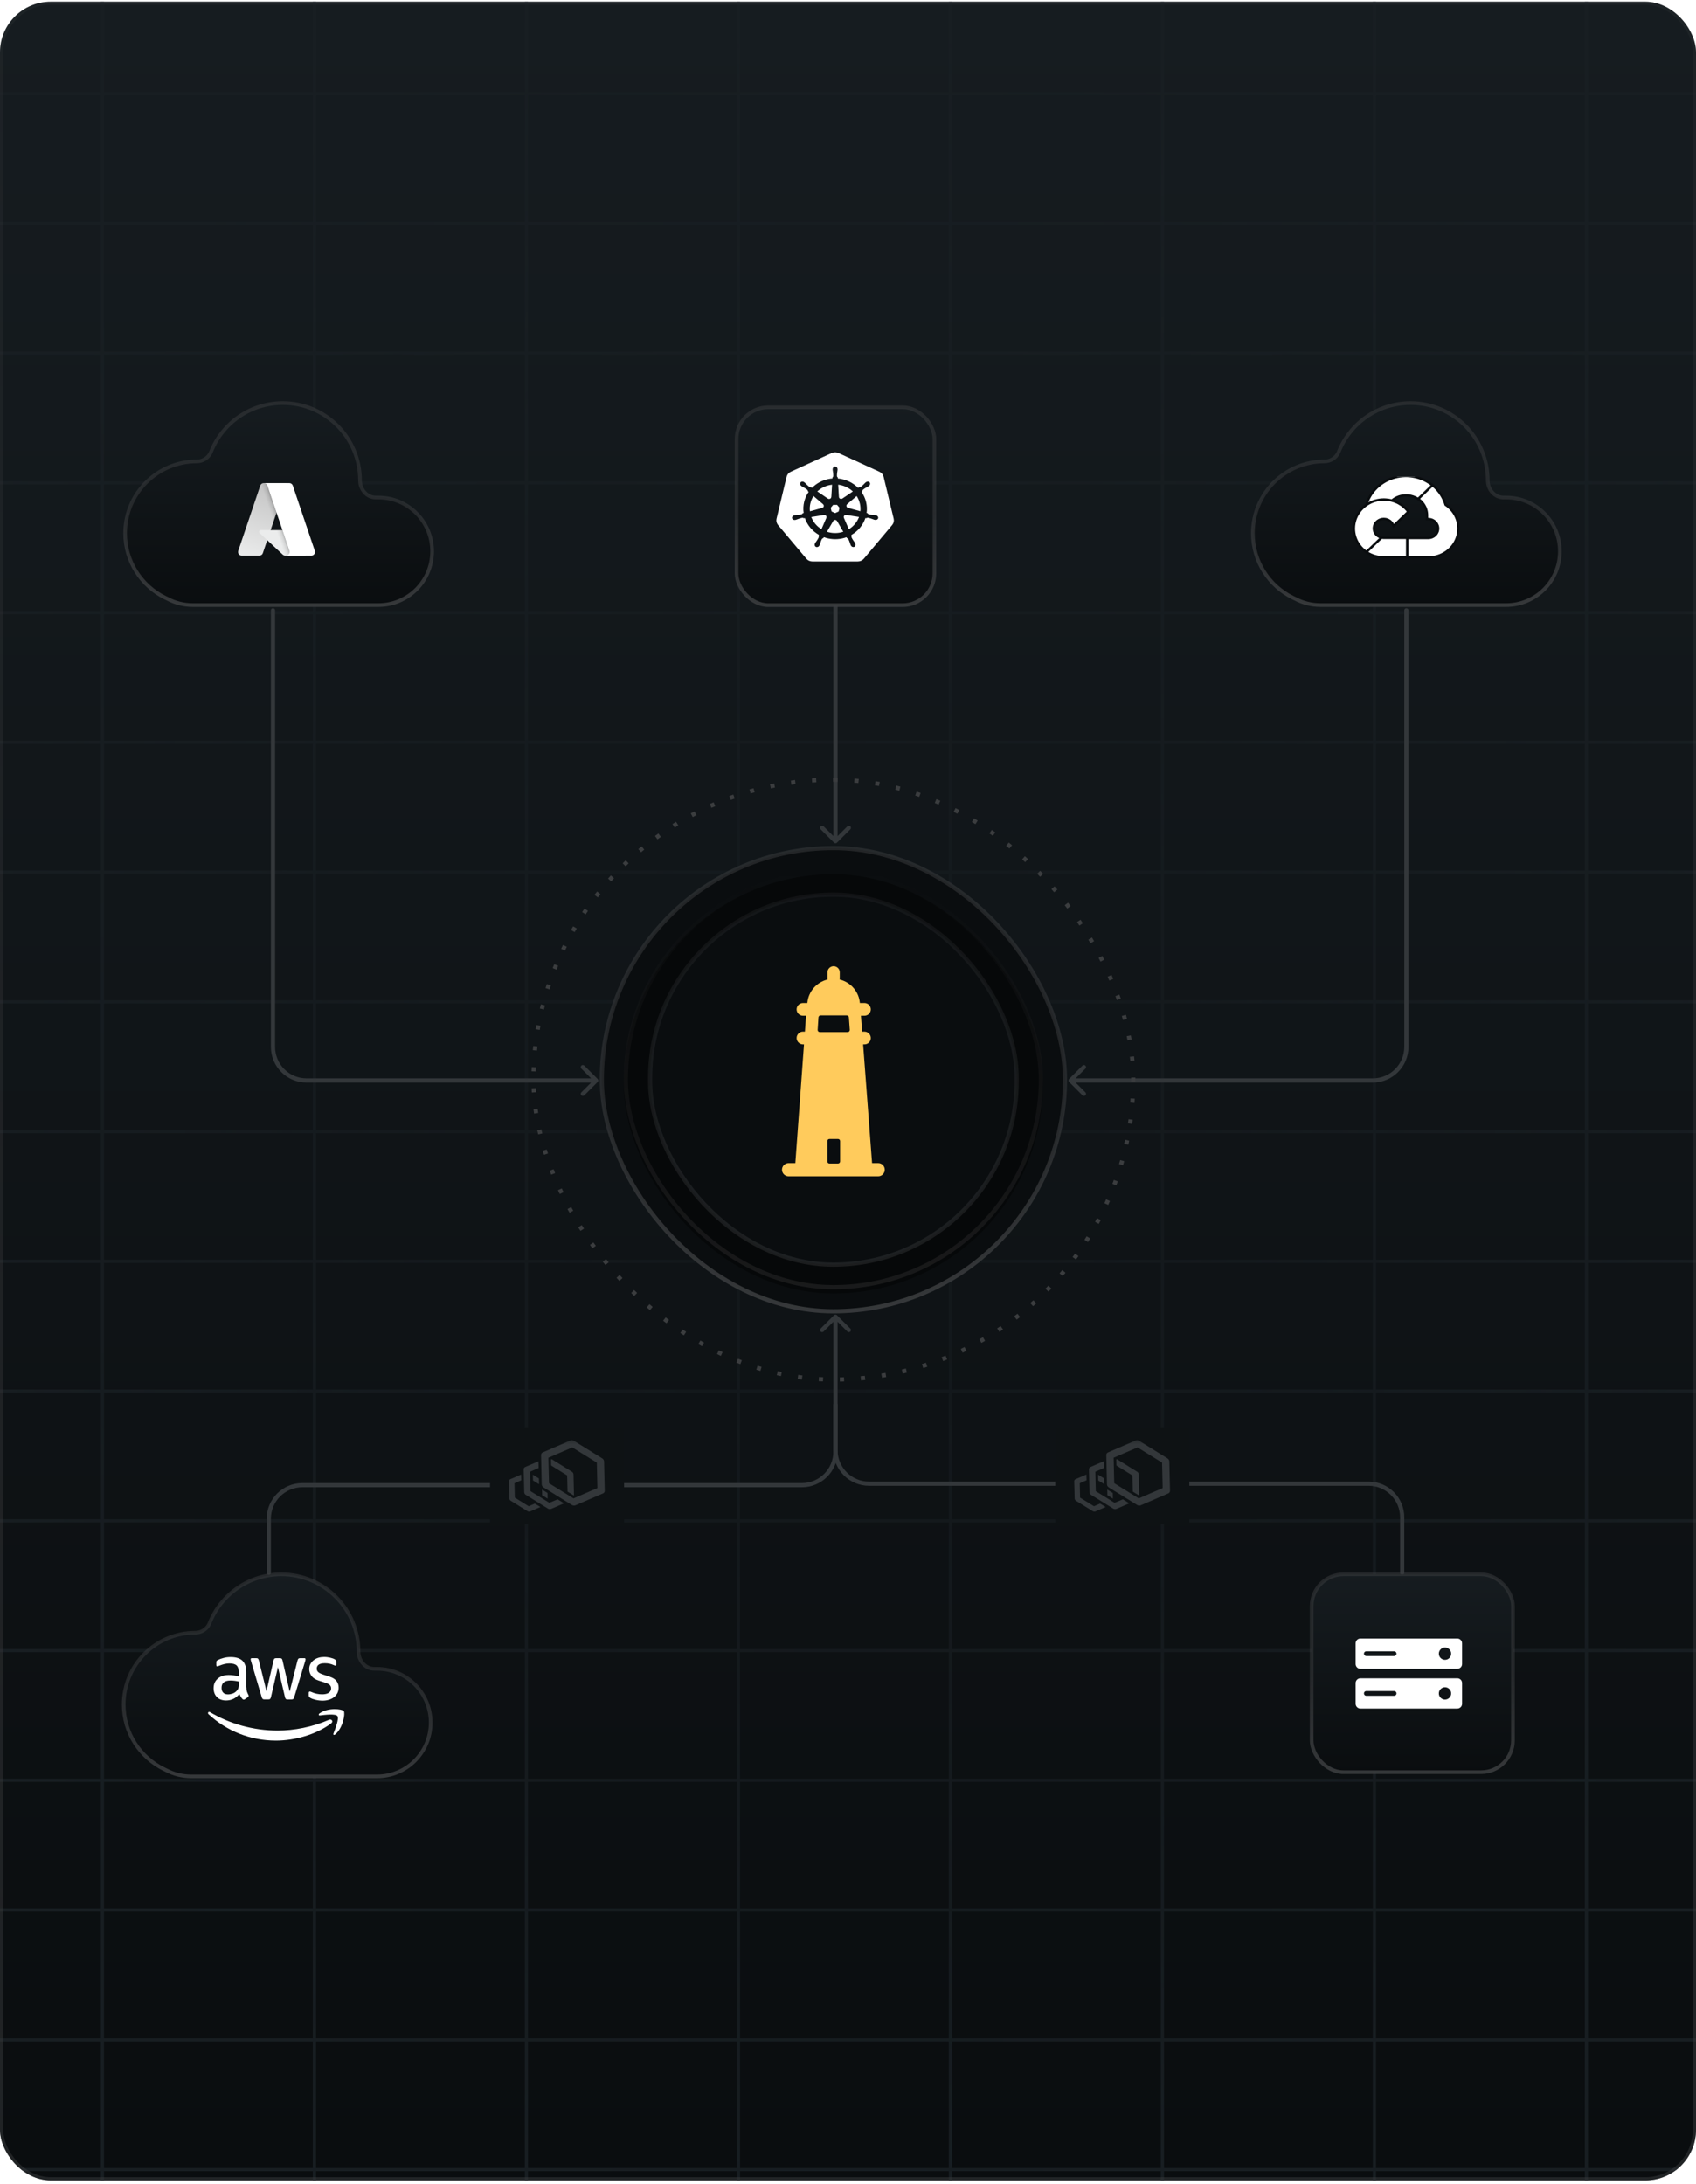 <svg width="334" height="430" viewBox="0 0 334 430" fill="none" xmlns="http://www.w3.org/2000/svg">
<g clip-path="url(#clip0_9684_114904)">
<rect y="0.34" width="334" height="429" rx="9.97" fill="url(#paint0_linear_9684_114904)"/>
<mask id="mask0_9684_114904" style="mask-type:alpha" maskUnits="userSpaceOnUse" x="-4" y="-8" width="340" height="447">
<path d="M-3.928 -8H335.354V438H-3.928V-8Z" fill="url(#paint1_radial_9684_114904)"/>
</mask>
<g mask="url(#mask0_9684_114904)">
<path d="M20.168 -0.647V445.387" stroke="#181E22" stroke-width="0.623"/>
<path d="M61.918 -0.647V445.387" stroke="#181E22" stroke-width="0.623"/>
<path d="M103.668 -0.647V445.387" stroke="#181E22" stroke-width="0.623"/>
<path d="M145.418 -0.647V445.387" stroke="#181E22" stroke-width="0.623"/>
<path d="M187.168 -0.647V445.387" stroke="#181E22" stroke-width="0.623"/>
<path d="M228.918 -0.647V445.387" stroke="#181E22" stroke-width="0.623"/>
<path d="M270.668 -0.647V445.387" stroke="#181E22" stroke-width="0.623"/>
<path d="M312.418 -0.647V445.387" stroke="#181E22" stroke-width="0.623"/>
<rect x="-48.221" y="18.28" width="387.278" height="0.312" fill="#2E2E38" stroke="#181E22" stroke-width="0.312"/>
<rect x="-48.221" y="43.829" width="387.278" height="0.312" fill="#2E2E38" stroke="#181E22" stroke-width="0.312"/>
<rect x="-48.221" y="69.377" width="387.278" height="0.312" fill="#2E2E38" stroke="#181E22" stroke-width="0.312"/>
<rect x="-48.221" y="94.926" width="387.278" height="0.312" fill="#2E2E38" stroke="#181E22" stroke-width="0.312"/>
<rect x="-48.221" y="120.474" width="387.278" height="0.312" fill="#2E2E38" stroke="#181E22" stroke-width="0.312"/>
<rect x="-48.221" y="146.023" width="387.278" height="0.312" fill="#2E2E38" stroke="#181E22" stroke-width="0.312"/>
<rect x="-48.221" y="171.571" width="387.278" height="0.312" fill="#2E2E38" stroke="#181E22" stroke-width="0.312"/>
<rect x="-48.221" y="197.12" width="387.278" height="0.312" fill="#2E2E38" stroke="#181E22" stroke-width="0.312"/>
<rect x="-48.221" y="222.668" width="387.278" height="0.312" fill="#2E2E38" stroke="#181E22" stroke-width="0.312"/>
<rect x="-48.221" y="248.217" width="387.278" height="0.312" fill="#2E2E38" stroke="#181E22" stroke-width="0.312"/>
<rect x="-48.221" y="273.765" width="387.278" height="0.312" fill="#2E2E38" stroke="#181E22" stroke-width="0.312"/>
<rect x="-48.221" y="299.314" width="387.278" height="0.312" fill="#2E2E38" stroke="#181E22" stroke-width="0.312"/>
<rect x="-48.221" y="324.862" width="387.278" height="0.312" fill="#2E2E38" stroke="#181E22" stroke-width="0.312"/>
<rect x="-48.221" y="350.411" width="387.278" height="0.312" fill="#2E2E38" stroke="#181E22" stroke-width="0.312"/>
<rect x="-48.221" y="375.959" width="387.278" height="0.312" fill="#2E2E38" stroke="#181E22" stroke-width="0.312"/>
<rect x="-48.221" y="401.508" width="387.278" height="0.312" fill="#2E2E38" stroke="#181E22" stroke-width="0.312"/>
<rect x="-48.221" y="427.057" width="387.278" height="0.312" fill="#2E2E38" stroke="#181E22" stroke-width="0.312"/>
</g>
<path d="M164.243 258.981C164.404 258.819 164.666 258.819 164.827 258.981L167.458 261.611C167.619 261.773 167.619 262.034 167.458 262.196C167.296 262.357 167.035 262.357 166.873 262.196L164.535 259.858L162.197 262.196C162.036 262.357 161.774 262.357 161.612 262.196C161.451 262.034 161.451 261.773 161.612 261.611L164.243 258.981ZM276.55 309.7C276.55 309.928 276.365 310.114 276.136 310.114C275.908 310.114 275.723 309.928 275.723 309.7H276.55ZM164.948 259.273V285.545H164.122V259.273H164.948ZM171.149 291.745H269.523V292.571H171.149V291.745ZM276.55 298.771V309.7H275.723V298.771H276.55ZM269.523 291.745C273.404 291.745 276.55 294.891 276.55 298.771H275.723C275.723 295.347 272.947 292.571 269.523 292.571V291.745ZM164.948 285.545C164.948 288.969 167.724 291.745 171.149 291.745V292.571C167.268 292.571 164.122 289.425 164.122 285.545H164.948Z" fill="#33373A"/>
<path d="M164.535 276.633V285.832C164.535 289.485 161.574 292.446 157.922 292.446H59.547C55.895 292.446 52.934 295.407 52.934 299.059V309.7" stroke="#33373A" stroke-width="0.827" stroke-linecap="round"/>
<path d="M164.243 165.932C164.404 166.094 164.666 166.094 164.827 165.932L167.458 163.302C167.619 163.14 167.619 162.879 167.458 162.717C167.296 162.556 167.035 162.556 166.873 162.717L164.535 165.055L162.197 162.717C162.036 162.556 161.774 162.556 161.612 162.717C161.451 162.879 161.451 163.14 161.612 163.302L164.243 165.932ZM164.948 118.519C164.948 118.291 164.763 118.106 164.535 118.106C164.307 118.106 164.122 118.291 164.122 118.519L164.948 118.519ZM164.948 165.64L164.948 118.519L164.122 118.519L164.122 165.64L164.948 165.64Z" fill="#33373A"/>
<path d="M117.706 212.468C117.868 212.629 117.868 212.891 117.706 213.052L115.076 215.683C114.914 215.844 114.653 215.844 114.491 215.683C114.33 215.521 114.33 215.26 114.491 215.098L116.83 212.76L114.491 210.422C114.33 210.26 114.33 209.999 114.491 209.837C114.653 209.676 114.914 209.676 115.076 209.837L117.706 212.468ZM53.347 120.172C53.347 119.944 53.532 119.759 53.76 119.759C53.988 119.759 54.173 119.944 54.173 120.172H53.347ZM117.414 213.173H60.373V212.347H117.414V213.173ZM53.347 206.147V120.172H54.173V206.147H53.347ZM60.373 213.173C56.493 213.173 53.347 210.027 53.347 206.147H54.173C54.173 209.571 56.949 212.347 60.373 212.347V213.173Z" fill="#33373A"/>
<path d="M210.536 212.468C210.374 212.629 210.374 212.891 210.536 213.052L213.166 215.683C213.328 215.844 213.589 215.844 213.751 215.683C213.912 215.521 213.912 215.26 213.751 215.098L211.413 212.76L213.751 210.422C213.912 210.26 213.912 209.999 213.751 209.837C213.589 209.676 213.328 209.676 213.166 209.837L210.536 212.468ZM277.375 120.172C277.375 119.944 277.19 119.759 276.962 119.759C276.734 119.759 276.549 119.944 276.549 120.172H277.375ZM210.828 213.173H270.349V212.347H210.828V213.173ZM277.375 206.147V120.172H276.549V206.147H277.375ZM270.349 213.173C274.229 213.173 277.375 210.027 277.375 206.147H276.549C276.549 209.571 273.773 212.347 270.349 212.347V213.173Z" fill="#33373A"/>
<rect x="118.515" y="166.992" width="91.214" height="91.214" rx="45.607" fill="#0A0D0F" stroke="url(#paint2_linear_9684_114904)" stroke-width="0.827"/>
<rect x="105.066" y="153.539" width="118.111" height="118.111" rx="59.056" stroke="#3B3D3F" stroke-width="0.827" stroke-dasharray="0.83 3.31"/>
<g filter="url(#filter0_i_9684_114904)">
<rect x="122.842" y="171.315" width="82.559" height="82.559" rx="41.279" fill="#060809"/>
</g>
<rect x="123.255" y="171.728" width="81.732" height="81.732" rx="40.866" stroke="url(#paint3_linear_9684_114904)" stroke-width="0.827"/>
<rect x="128.031" y="176.167" width="72.183" height="72.859" rx="36.092" fill="#0A0D0F" stroke="url(#paint4_linear_9684_114904)" stroke-width="0.827"/>
<path d="M164.166 190.257C164.834 190.257 165.376 190.798 165.376 191.466V192.664C165.376 192.739 165.369 192.812 165.356 192.883C165.627 192.946 165.892 193.032 166.149 193.139C166.779 193.399 167.35 193.782 167.832 194.264C168.313 194.745 168.695 195.316 168.956 195.945C169.162 196.443 169.289 196.969 169.333 197.504H170.237C170.929 197.504 171.49 198.065 171.49 198.757C171.49 199.449 170.929 200.009 170.237 200.01H169.549L169.785 203.142H170.237C170.929 203.143 171.49 203.704 171.49 204.395C171.49 205.087 170.929 205.648 170.237 205.648H169.975L171.738 229.032H172.942C173.659 229.032 174.24 229.614 174.24 230.331C174.24 231.048 173.659 231.629 172.942 231.629H155.298C154.581 231.629 154 231.048 154 230.331C154 229.614 154.581 229.032 155.298 229.032H156.63L158.333 205.648H158.134C157.442 205.648 156.881 205.087 156.881 204.395C156.881 203.703 157.442 203.142 158.134 203.142H158.516L158.744 200.01H158.134C157.442 200.01 156.881 199.449 156.881 198.757C156.881 198.065 157.442 197.504 158.134 197.504H158.996C159.04 196.969 159.167 196.443 159.373 195.945C159.634 195.316 160.016 194.745 160.497 194.264C160.979 193.782 161.551 193.399 162.18 193.139C162.438 193.031 162.705 192.946 162.977 192.882C162.964 192.811 162.957 192.738 162.957 192.664V191.466C162.957 190.798 163.498 190.257 164.166 190.257ZM163.347 224.278C163.119 224.278 162.934 224.463 162.934 224.691V228.702C162.934 228.93 163.119 229.115 163.347 229.115H165.032C165.26 229.115 165.446 228.93 165.446 228.702V224.691C165.446 224.463 165.261 224.278 165.032 224.278H163.347ZM161.594 199.95C161.376 199.95 161.195 200.12 161.182 200.338L161.025 202.792C161.011 203.03 161.2 203.231 161.438 203.231H166.938C167.177 203.231 167.367 203.027 167.35 202.788L167.171 200.334C167.155 200.118 166.975 199.95 166.759 199.95H161.594Z" fill="#FFCB5C"/>
<path d="M55.691 79.361C64.089 79.361 70.897 86.183 70.897 94.601C70.897 96.324 72.186 97.972 73.998 97.972H74.535C80.368 97.972 85.099 102.712 85.099 108.56C85.098 114.408 80.368 119.147 74.535 119.147H37.94C36.156 119.147 34.474 118.704 33.001 117.921L32.99 117.915L32.98 117.91L32.523 117.694C27.856 115.387 24.645 110.569 24.645 105.001C24.646 97.188 30.966 90.856 38.76 90.856C39.906 90.855 40.967 90.192 41.468 89.171L41.56 88.962C43.798 83.336 49.282 79.361 55.691 79.361Z" fill="url(#paint5_linear_9684_114904)" stroke="url(#paint6_linear_9684_114904)" stroke-width="0.721"/>
<g clip-path="url(#clip1_9684_114904)">
<path d="M51.933 95.13H56.417L51.762 108.923C51.714 109.065 51.623 109.188 51.502 109.275C51.38 109.363 51.234 109.41 51.085 109.41H47.595C47.481 109.41 47.37 109.383 47.269 109.331C47.168 109.279 47.081 109.204 47.015 109.112C46.949 109.02 46.906 108.914 46.889 108.802C46.872 108.689 46.882 108.575 46.918 108.468L51.255 95.617C51.303 95.475 51.394 95.352 51.516 95.264C51.638 95.177 51.783 95.13 51.933 95.13Z" fill="url(#paint7_linear_9684_114904)"/>
<path d="M58.45 104.383H51.339C51.273 104.383 51.209 104.403 51.154 104.44C51.099 104.477 51.057 104.53 51.033 104.591C51.008 104.653 51.003 104.72 51.018 104.785C51.032 104.849 51.066 104.908 51.114 104.953L55.684 109.218C55.817 109.342 55.992 109.411 56.174 109.411H60.201L58.45 104.383Z" fill="#EBECEC"/>
<path d="M51.934 95.13C51.783 95.13 51.635 95.177 51.513 95.267C51.391 95.356 51.3 95.482 51.255 95.626L46.925 108.456C46.886 108.563 46.874 108.679 46.889 108.792C46.905 108.906 46.947 109.014 47.013 109.108C47.079 109.201 47.167 109.277 47.269 109.33C47.37 109.382 47.483 109.41 47.598 109.409H51.178C51.311 109.386 51.436 109.327 51.539 109.239C51.642 109.151 51.72 109.038 51.765 108.91L52.629 106.365L55.713 109.242C55.842 109.349 56.005 109.408 56.172 109.409H60.184L58.424 104.382L53.295 104.383L56.435 95.13H51.934Z" fill="url(#paint8_linear_9684_114904)"/>
<path d="M57.661 95.616C57.613 95.474 57.522 95.351 57.401 95.264C57.279 95.177 57.133 95.13 56.984 95.13H51.986C52.136 95.13 52.281 95.177 52.403 95.264C52.524 95.351 52.615 95.474 52.663 95.616L57 108.467C57.036 108.575 57.047 108.689 57.03 108.801C57.013 108.913 56.97 109.02 56.904 109.112C56.837 109.204 56.75 109.279 56.65 109.331C56.549 109.383 56.437 109.41 56.324 109.41H61.322C61.435 109.41 61.547 109.383 61.648 109.331C61.748 109.279 61.835 109.204 61.901 109.112C61.968 109.02 62.011 108.913 62.028 108.801C62.044 108.689 62.034 108.575 61.998 108.467L57.661 95.616Z" fill="white"/>
</g>
<path d="M277.781 79.361C286.179 79.361 292.987 86.183 292.987 94.601C292.987 96.324 294.276 97.972 296.088 97.972H296.625C302.458 97.972 307.188 102.712 307.188 108.56C307.188 114.408 302.458 119.147 296.625 119.147H260.03C258.245 119.147 256.564 118.704 255.091 117.921L255.08 117.915L255.069 117.91L254.613 117.694C249.946 115.387 246.735 110.569 246.735 105.001C246.735 97.188 253.056 90.856 260.85 90.856C261.996 90.855 263.056 90.192 263.558 89.171L263.65 88.962C265.888 83.336 271.372 79.361 277.781 79.361Z" fill="url(#paint9_linear_9684_114904)" stroke="url(#paint10_linear_9684_114904)" stroke-width="0.721"/>
<g clip-path="url(#clip2_9684_114904)">
<path d="M274.8 93.98C276.044 93.662 277.351 93.634 278.611 93.9L278.862 93.957C280.111 94.261 281.268 94.847 282.236 95.668L282.333 95.751L282.318 95.877L282.232 96.592L282.223 96.676L282.161 96.735L280.411 98.417L280.343 98.484H279.633V98.262L279.5 98.434C278.732 97.837 277.768 97.524 276.782 97.55L276.584 97.56C275.531 97.637 274.55 98.099 273.842 98.847L273.753 98.941L273.709 98.932C273.702 98.94 273.692 98.949 273.684 98.959C273.661 98.987 273.64 99.017 273.624 99.04C273.616 99.052 273.61 99.061 273.605 99.067C273.603 99.07 273.602 99.073 273.602 99.075L273.601 99.076L273.543 99.166L273.437 99.184L269.937 99.739L269.887 99.746L269.839 99.734C269.684 99.693 269.52 99.702 269.372 99.76L268.928 99.936L269.057 99.476C269.418 98.195 270.114 97.024 271.075 96.075L271.259 95.9C272.187 95.04 273.316 94.404 274.552 94.047L274.8 93.98Z" fill="white" stroke="#0A0D0F" stroke-width="0.474"/>
<path d="M282.269 95.675C283.429 96.665 284.27 97.955 284.693 99.391C285.711 100.074 286.482 101.048 286.895 102.178L286.969 102.396C287.318 103.492 287.317 104.666 286.962 105.765C286.607 106.863 285.917 107.829 284.985 108.54L284.796 108.679C283.77 109.4 282.53 109.782 281.262 109.773V109.774H276.794L276.725 109.708L276.289 109.288L276.216 109.219V106.496L276.288 106.427L276.724 106.002L276.793 105.935H281.262C281.519 105.935 281.774 105.886 282.011 105.791C282.248 105.697 282.463 105.559 282.644 105.385L282.771 105.249C282.892 105.108 282.991 104.95 283.063 104.78L283.128 104.608C283.183 104.433 283.211 104.252 283.211 104.07C283.211 103.887 283.183 103.705 283.128 103.53L283.063 103.359C282.991 103.189 282.892 103.031 282.771 102.89L282.644 102.754C282.508 102.624 282.353 102.513 282.184 102.426L282.011 102.347C281.774 102.252 281.519 102.204 281.262 102.204H281.024V101.543L281.022 101.32C281.005 100.872 280.909 100.431 280.737 100.014L280.646 99.808C280.384 99.264 279.997 98.784 279.513 98.403L279.298 98.236L279.494 98.047L281.951 95.685L282.105 95.536L282.269 95.675Z" fill="white" stroke="#0A0D0F" stroke-width="0.474"/>
<path d="M271.703 105.739L271.897 105.812C272.095 105.875 272.302 105.908 272.511 105.908H277.12V109.748H272.511V109.747C271.304 109.752 270.125 109.4 269.135 108.74L268.938 108.604L268.809 108.509L268.849 108.352L269.002 107.762L269.02 107.697L269.068 107.65L270.83 105.967L270.872 105.928L270.927 105.912L271.541 105.728L271.624 105.704L271.703 105.739Z" fill="white" stroke="#0A0D0F" stroke-width="0.474"/>
<path d="M272.851 98.371C273.644 98.413 274.423 98.608 275.139 98.946L275.44 99.1C276.133 99.477 276.742 99.985 277.228 100.596L277.361 100.765L277.206 100.914L274.67 103.353L274.432 103.582L274.291 103.282C274.162 103.008 273.966 102.767 273.718 102.58C273.531 102.44 273.32 102.334 273.095 102.267L272.865 102.213C272.631 102.172 272.392 102.172 272.16 102.213L271.931 102.268C271.704 102.336 271.493 102.443 271.308 102.582L271.132 102.732C270.965 102.892 270.831 103.08 270.735 103.284L270.652 103.494C270.559 103.781 270.54 104.086 270.596 104.381L270.651 104.599C270.721 104.813 270.83 105.014 270.975 105.192L271.131 105.361C271.297 105.521 271.492 105.652 271.708 105.746L272.034 105.888L271.777 106.134L269.241 108.572L269.098 108.711L268.937 108.592C268.019 107.914 267.329 106.992 266.949 105.941L266.878 105.73C266.518 104.591 266.537 103.372 266.932 102.244L267.01 102.034C267.421 100.995 268.14 100.093 269.077 99.442L269.267 99.316C270.227 98.701 271.354 98.369 272.509 98.362L272.851 98.371Z" fill="white" stroke="#0A0D0F" stroke-width="0.474"/>
</g>
<path d="M55.406 310.003C63.804 310.003 70.612 316.826 70.612 325.244C70.612 326.967 71.901 328.615 73.713 328.615H74.25C80.083 328.615 84.814 333.355 84.814 339.203C84.813 345.05 80.083 349.789 74.25 349.789H37.655C35.87 349.789 34.189 349.346 32.716 348.564L32.705 348.558L32.694 348.553L32.238 348.337C27.571 346.029 24.36 341.212 24.36 335.644C24.36 327.831 30.681 321.498 38.475 321.498C39.621 321.498 40.681 320.835 41.183 319.814L41.275 319.605C43.513 313.979 48.997 310.003 55.406 310.003Z" fill="url(#paint11_linear_9684_114904)" stroke="url(#paint12_linear_9684_114904)" stroke-width="0.721"/>
<g clip-path="url(#clip3_9684_114904)">
<path d="M48.522 332.255C48.522 332.593 48.558 332.868 48.62 333.069C48.692 333.27 48.781 333.49 48.906 333.728C48.951 333.801 48.969 333.874 48.969 333.938C48.969 334.03 48.915 334.121 48.799 334.213L48.237 334.597C48.156 334.652 48.076 334.679 48.005 334.679C47.915 334.679 47.826 334.634 47.737 334.551C47.612 334.414 47.505 334.268 47.415 334.121C47.326 333.966 47.237 333.792 47.139 333.581C46.442 334.423 45.568 334.844 44.514 334.844C43.764 334.844 43.166 334.624 42.729 334.185C42.291 333.746 42.068 333.16 42.068 332.428C42.068 331.651 42.336 331.019 42.881 330.544C43.425 330.068 44.148 329.83 45.068 329.83C45.371 329.83 45.684 329.857 46.014 329.903C46.344 329.949 46.683 330.022 47.041 330.104V329.437C47.041 328.741 46.898 328.256 46.621 327.973C46.335 327.689 45.853 327.552 45.166 327.552C44.853 327.552 44.532 327.588 44.202 327.671C43.871 327.753 43.55 327.854 43.238 327.982C43.095 328.046 42.988 328.082 42.925 328.101C42.863 328.119 42.818 328.128 42.782 328.128C42.657 328.128 42.595 328.037 42.595 327.845V327.396C42.595 327.25 42.613 327.14 42.657 327.076C42.702 327.012 42.782 326.948 42.907 326.884C43.22 326.719 43.595 326.582 44.032 326.472C44.47 326.353 44.934 326.298 45.425 326.298C46.487 326.298 47.264 326.545 47.764 327.039C48.255 327.533 48.504 328.284 48.504 329.29V332.255H48.522ZM44.898 333.645C45.193 333.645 45.496 333.59 45.818 333.481C46.139 333.371 46.425 333.17 46.666 332.895C46.808 332.721 46.916 332.529 46.969 332.31C47.023 332.09 47.058 331.825 47.058 331.514V331.129C46.799 331.065 46.523 331.01 46.237 330.974C45.951 330.937 45.675 330.919 45.398 330.919C44.8 330.919 44.362 331.038 44.068 331.285C43.773 331.532 43.63 331.88 43.63 332.337C43.63 332.767 43.738 333.087 43.961 333.307C44.175 333.536 44.487 333.645 44.898 333.645ZM52.066 334.634C51.905 334.634 51.798 334.606 51.727 334.542C51.656 334.487 51.593 334.359 51.539 334.185L49.442 327.113C49.388 326.93 49.361 326.811 49.361 326.747C49.361 326.6 49.433 326.518 49.576 326.518H50.45C50.62 326.518 50.736 326.545 50.798 326.609C50.87 326.664 50.923 326.792 50.977 326.966L52.477 333.023L53.869 326.966C53.914 326.783 53.968 326.664 54.039 326.609C54.11 326.554 54.235 326.518 54.396 326.518H55.11C55.28 326.518 55.396 326.545 55.467 326.609C55.539 326.664 55.601 326.792 55.637 326.966L57.047 333.096L58.591 326.966C58.645 326.783 58.708 326.664 58.77 326.609C58.841 326.554 58.957 326.518 59.118 326.518H59.948C60.091 326.518 60.171 326.591 60.171 326.747C60.171 326.792 60.163 326.838 60.154 326.893C60.145 326.948 60.127 327.021 60.091 327.122L57.94 334.194C57.886 334.377 57.824 334.496 57.752 334.551C57.681 334.606 57.565 334.643 57.413 334.643H56.645C56.476 334.643 56.36 334.615 56.288 334.551C56.217 334.487 56.154 334.368 56.119 334.185L54.735 328.284L53.361 334.176C53.316 334.359 53.262 334.478 53.191 334.542C53.12 334.606 52.995 334.634 52.834 334.634H52.066ZM63.537 334.881C63.073 334.881 62.608 334.826 62.162 334.716C61.716 334.606 61.368 334.487 61.136 334.35C60.993 334.268 60.895 334.176 60.859 334.094C60.823 334.011 60.805 333.92 60.805 333.837V333.371C60.805 333.179 60.877 333.087 61.011 333.087C61.064 333.087 61.118 333.096 61.171 333.115C61.225 333.133 61.305 333.17 61.394 333.206C61.698 333.343 62.028 333.453 62.376 333.526C62.733 333.6 63.081 333.636 63.439 333.636C64.001 333.636 64.438 333.536 64.742 333.334C65.045 333.133 65.206 332.84 65.206 332.465C65.206 332.209 65.126 331.998 64.965 331.825C64.804 331.651 64.501 331.495 64.063 331.349L62.769 330.937C62.117 330.727 61.635 330.416 61.341 330.004C61.046 329.601 60.895 329.153 60.895 328.677C60.895 328.293 60.975 327.954 61.136 327.662C61.296 327.369 61.51 327.113 61.778 326.911C62.046 326.701 62.349 326.545 62.707 326.436C63.064 326.326 63.439 326.28 63.831 326.28C64.028 326.28 64.233 326.289 64.429 326.317C64.635 326.344 64.822 326.381 65.01 326.417C65.188 326.463 65.358 326.509 65.519 326.564C65.679 326.619 65.804 326.673 65.893 326.728C66.018 326.802 66.108 326.875 66.161 326.957C66.215 327.03 66.242 327.131 66.242 327.259V327.689C66.242 327.881 66.17 327.982 66.036 327.982C65.965 327.982 65.849 327.945 65.697 327.872C65.188 327.634 64.617 327.515 63.983 327.515C63.474 327.515 63.073 327.598 62.796 327.771C62.519 327.945 62.376 328.211 62.376 328.586C62.376 328.842 62.466 329.061 62.644 329.235C62.823 329.409 63.153 329.583 63.626 329.739L64.894 330.15C65.536 330.361 66.001 330.653 66.277 331.029C66.554 331.404 66.688 331.834 66.688 332.31C66.688 332.703 66.608 333.06 66.456 333.371C66.295 333.682 66.081 333.956 65.804 334.176C65.527 334.405 65.197 334.569 64.813 334.688C64.412 334.816 63.992 334.881 63.537 334.881Z" fill="white"/>
<path fill-rule="evenodd" clip-rule="evenodd" d="M65.224 339.347C62.287 341.57 58.02 342.75 54.352 342.75C49.21 342.75 44.577 340.802 41.078 337.563C40.801 337.306 41.051 336.959 41.381 337.16C45.166 339.411 49.835 340.774 54.664 340.774C57.922 340.774 61.502 340.079 64.796 338.651C65.287 338.423 65.706 338.981 65.224 339.347Z" fill="white"/>
<path fill-rule="evenodd" clip-rule="evenodd" d="M66.447 337.915C66.072 337.42 63.965 337.677 63.01 337.796C62.724 337.832 62.679 337.576 62.938 337.384C64.617 336.176 67.375 336.524 67.696 336.926C68.018 337.338 67.607 340.165 66.036 341.519C65.795 341.73 65.563 341.62 65.67 341.346C66.027 340.44 66.821 338.399 66.447 337.915Z" fill="white"/>
</g>
<rect x="258.31" y="310.004" width="39.638" height="38.959" rx="6.253" fill="url(#paint13_linear_9684_114904)"/>
<rect x="258.31" y="310.004" width="39.638" height="38.959" rx="6.253" stroke="url(#paint14_linear_9684_114904)" stroke-width="0.721"/>
<path fill-rule="evenodd" clip-rule="evenodd" d="M267.904 322.65C267.388 322.65 266.969 323.069 266.969 323.586V327.672C266.969 328.189 267.388 328.608 267.904 328.608H286.996C287.513 328.608 287.932 328.189 287.932 327.672V323.586C287.932 323.069 287.513 322.65 286.996 322.65H267.904ZM285.784 325.631C285.784 326.302 285.241 326.845 284.57 326.845C283.9 326.845 283.357 326.302 283.357 325.631C283.357 324.961 283.9 324.417 284.57 324.417C285.241 324.417 285.784 324.961 285.784 325.631ZM268.604 325.631C268.604 325.373 268.813 325.164 269.071 325.164H274.554C274.812 325.164 275.022 325.373 275.022 325.631C275.022 325.89 274.812 326.099 274.554 326.099H269.071C268.813 326.099 268.604 325.89 268.604 325.631Z" fill="white"/>
<path fill-rule="evenodd" clip-rule="evenodd" d="M267.904 330.479C267.388 330.479 266.969 330.897 266.969 331.414V335.501C266.969 336.017 267.388 336.436 267.904 336.436H286.996C287.513 336.436 287.932 336.017 287.932 335.501V331.414C287.932 330.897 287.513 330.479 286.996 330.479H267.904ZM285.784 333.456C285.784 334.127 285.241 334.67 284.57 334.67C283.9 334.67 283.356 334.127 283.356 333.456C283.356 332.786 283.9 332.242 284.57 332.242C285.241 332.242 285.784 332.786 285.784 333.456ZM268.604 333.456C268.604 333.198 268.813 332.989 269.071 332.989H274.554C274.812 332.989 275.022 333.198 275.022 333.456C275.022 333.715 274.812 333.924 274.554 333.924H269.071C268.813 333.924 268.604 333.715 268.604 333.456Z" fill="white"/>
<rect x="145.056" y="80.2" width="38.959" height="38.959" rx="6.253" fill="url(#paint15_linear_9684_114904)"/>
<rect x="145.056" y="80.2" width="38.959" height="38.959" rx="6.253" stroke="url(#paint16_linear_9684_114904)" stroke-width="0.721"/>
<path d="M163.716 97.86L163.859 95.442C163.686 95.462 163.515 95.49 163.345 95.527C162.406 95.731 161.592 96.173 160.955 96.773L163.027 98.178L163.031 98.176C163.101 98.225 163.188 98.254 163.281 98.254C163.51 98.254 163.696 98.081 163.705 97.865L163.716 97.86Z" fill="white"/>
<path d="M167.952 96.774C167.175 96.046 166.162 95.571 165.066 95.442L165.209 97.856L165.211 97.857C165.215 97.943 165.247 98.025 165.304 98.092C165.446 98.263 165.703 98.295 165.886 98.167L165.893 98.17L167.952 96.774Z" fill="white"/>
<path d="M162.096 99.295L160.204 97.676C159.643 98.551 159.377 99.601 159.5 100.681L161.925 100.011L161.927 100.003C162.014 99.98 162.091 99.932 162.147 99.864C162.29 99.693 162.264 99.447 162.094 99.305L162.096 99.295Z" fill="white"/>
<path d="M169.327 99.127C169.2 98.6 168.987 98.113 168.706 97.677L166.825 99.288L166.826 99.293C166.758 99.349 166.711 99.425 166.691 99.509C166.64 99.722 166.774 99.934 166.992 99.991L166.994 100.001L169.432 100.673C169.483 100.17 169.452 99.649 169.327 99.127Z" fill="white"/>
<path d="M164.849 99.42H164.074L163.591 99.995L163.764 100.714L164.462 101.035L165.157 100.715L165.33 99.996L164.849 99.42Z" fill="white"/>
<path d="M166.656 101.399C166.624 101.393 166.591 101.39 166.558 101.392C166.503 101.394 166.448 101.408 166.395 101.432C166.19 101.527 166.1 101.76 166.19 101.959L166.187 101.963L167.16 104.214C168.099 103.641 168.801 102.786 169.168 101.8L166.66 101.394L166.656 101.399Z" fill="white"/>
<path d="M162.753 101.718C162.709 101.531 162.537 101.404 162.346 101.402C162.318 101.401 162.29 101.404 162.262 101.409L162.258 101.404L159.772 101.807C160.156 102.823 160.873 103.652 161.774 104.205L162.737 101.977L162.73 101.968C162.764 101.892 162.774 101.805 162.753 101.718Z" fill="white"/>
<path d="M164.645 102.418C164.583 102.389 164.515 102.375 164.446 102.378C164.372 102.38 164.3 102.402 164.237 102.439C164.174 102.477 164.122 102.53 164.087 102.592H164.085L162.862 104.708C163.709 104.984 164.643 105.046 165.58 104.842C165.746 104.806 165.909 104.762 166.07 104.711L164.845 102.591H164.835C164.794 102.518 164.729 102.457 164.645 102.418Z" fill="white"/>
<path fill-rule="evenodd" clip-rule="evenodd" d="M163.79 89.208C163.975 89.124 164.175 89.075 164.38 89.066C164.637 89.053 164.894 89.102 165.126 89.208L173.174 92.886C173.382 92.981 173.565 93.12 173.71 93.291C173.854 93.463 173.955 93.663 174.007 93.877L175.995 102.142C176.046 102.356 176.046 102.578 175.995 102.792C175.944 103.006 175.842 103.207 175.698 103.378L170.13 110.007C169.986 110.178 169.803 110.316 169.594 110.411C169.386 110.506 169.158 110.555 168.927 110.555L159.995 110.557C159.764 110.557 159.535 110.508 159.327 110.413C159.119 110.318 158.936 110.179 158.792 110.008L153.222 103.38C153.191 103.343 153.161 103.304 153.134 103.264C153.022 103.1 152.946 102.916 152.91 102.724C152.874 102.532 152.88 102.335 152.925 102.144L154.911 93.879C154.962 93.665 155.064 93.465 155.208 93.293C155.352 93.122 155.535 92.983 155.743 92.888L163.79 89.208ZM163.98 92.379C163.98 92.096 164.196 91.867 164.462 91.867C164.728 91.867 164.943 92.096 164.943 92.379C164.943 92.393 164.944 92.409 164.944 92.426C164.945 92.455 164.945 92.486 164.944 92.51C164.94 92.618 164.923 92.709 164.905 92.801C164.895 92.849 164.886 92.897 164.879 92.948L164.875 92.973C164.836 93.284 164.804 93.543 164.824 93.784C164.84 93.891 164.899 93.943 164.955 93.992C164.964 93.999 164.973 94.007 164.981 94.015C164.983 94.048 164.988 94.159 164.993 94.221C166.524 94.351 167.946 95.021 168.991 96.069L169.174 95.944C169.182 95.945 169.19 95.945 169.199 95.946C169.268 95.951 169.384 95.96 169.466 95.914C169.677 95.778 169.869 95.592 170.098 95.368L170.116 95.351C170.152 95.314 170.185 95.278 170.218 95.242C170.283 95.171 170.348 95.1 170.434 95.029C170.455 95.012 170.484 94.99 170.511 94.97C170.521 94.962 170.532 94.955 170.541 94.948C170.772 94.771 171.093 94.79 171.259 94.989C171.425 95.188 171.372 95.492 171.141 95.668C171.13 95.677 171.118 95.686 171.106 95.696C171.082 95.715 171.056 95.736 171.035 95.75C170.945 95.814 170.86 95.857 170.774 95.901C170.728 95.924 170.682 95.947 170.635 95.974C170.347 96.144 170.108 96.285 169.918 96.455C169.841 96.535 169.835 96.61 169.83 96.683C169.83 96.694 169.829 96.705 169.828 96.716C169.815 96.728 169.786 96.752 169.754 96.779C169.72 96.808 169.683 96.841 169.657 96.863C170.072 97.455 170.383 98.126 170.559 98.86C170.734 99.587 170.761 100.313 170.66 101.012L170.855 101.066C170.859 101.071 170.864 101.078 170.869 101.085C170.907 101.139 170.974 101.233 171.063 101.266C171.308 101.34 171.584 101.367 171.916 101.401L171.926 101.402C171.981 101.406 172.032 101.408 172.084 101.41C172.182 101.414 172.278 101.417 172.388 101.437C172.413 101.442 172.446 101.449 172.477 101.457C172.495 101.461 172.513 101.465 172.528 101.469C172.812 101.534 172.994 101.784 172.936 102.03C172.877 102.276 172.6 102.426 172.314 102.367C172.312 102.366 172.309 102.366 172.307 102.366C172.304 102.365 172.301 102.364 172.298 102.363C172.283 102.36 172.267 102.357 172.251 102.354C172.224 102.348 172.195 102.343 172.173 102.337C172.065 102.31 171.976 102.273 171.886 102.235C171.839 102.216 171.792 102.196 171.741 102.178L171.726 102.173C171.414 102.066 171.154 101.976 170.901 101.941C170.789 101.933 170.723 101.976 170.661 102.017C170.651 102.024 170.641 102.031 170.631 102.037C170.596 102.03 170.488 102.012 170.426 102.002C169.964 103.39 168.981 104.592 167.649 105.345C167.656 105.362 167.665 105.385 167.675 105.41C167.695 105.461 167.717 105.518 167.729 105.531C167.725 105.542 167.721 105.553 167.716 105.563C167.688 105.631 167.659 105.7 167.692 105.803C167.786 106.035 167.937 106.262 168.119 106.535C168.15 106.578 168.18 106.618 168.21 106.657C168.268 106.733 168.325 106.807 168.378 106.902C168.391 106.926 168.407 106.959 168.422 106.989C168.428 107.003 168.435 107.015 168.44 107.026C168.564 107.28 168.473 107.572 168.236 107.681C167.996 107.792 167.698 107.675 167.57 107.42C167.564 107.409 167.558 107.397 167.552 107.385C167.537 107.357 167.521 107.326 167.51 107.302C167.465 107.203 167.439 107.113 167.413 107.022C167.4 106.975 167.386 106.928 167.37 106.88L167.365 106.867C167.258 106.566 167.169 106.316 167.04 106.105C166.976 106.014 166.9 105.993 166.827 105.972C166.816 105.968 166.805 105.965 166.794 105.962C166.786 105.949 166.766 105.915 166.745 105.878C166.726 105.845 166.705 105.809 166.691 105.784C166.421 105.882 166.145 105.962 165.864 106.023C164.615 106.294 163.364 106.184 162.246 105.774L162.137 105.963C162.056 105.984 161.977 106.005 161.929 106.059C161.806 106.2 161.735 106.401 161.659 106.614C161.627 106.704 161.594 106.796 161.556 106.888C161.54 106.937 161.526 106.985 161.513 107.032C161.487 107.123 161.462 107.212 161.417 107.31C161.407 107.333 161.392 107.361 161.378 107.389C161.371 107.402 161.364 107.415 161.358 107.427C161.358 107.427 161.358 107.427 161.358 107.427C161.358 107.428 161.358 107.428 161.358 107.428C161.358 107.429 161.357 107.429 161.357 107.429C161.357 107.429 161.357 107.429 161.357 107.429C161.228 107.683 160.931 107.8 160.692 107.689C160.454 107.58 160.363 107.288 160.487 107.034C160.494 107.021 160.501 107.005 160.509 106.989C160.523 106.962 160.537 106.932 160.549 106.91C160.602 106.815 160.659 106.74 160.717 106.663C160.747 106.624 160.777 106.585 160.807 106.542C160.989 106.269 161.15 106.024 161.243 105.792C161.267 105.715 161.232 105.609 161.2 105.531L161.288 105.33C160.006 104.603 158.993 103.445 158.51 102.011L158.3 102.046C158.294 102.042 158.287 102.038 158.279 102.034C158.218 102.001 158.119 101.945 158.023 101.952C157.77 101.987 157.51 102.076 157.198 102.184L157.183 102.189C157.134 102.207 157.087 102.226 157.041 102.245C156.95 102.282 156.86 102.319 156.751 102.347C156.726 102.354 156.694 102.36 156.663 102.366C156.65 102.369 156.638 102.371 156.627 102.374C156.625 102.374 156.624 102.375 156.622 102.375C156.621 102.376 156.619 102.376 156.617 102.377C156.616 102.377 156.615 102.377 156.614 102.377C156.613 102.377 156.611 102.377 156.61 102.378C156.325 102.437 156.047 102.287 155.989 102.041C155.93 101.795 156.112 101.545 156.396 101.479C156.398 101.479 156.401 101.478 156.403 101.477L156.407 101.476C156.42 101.474 156.433 101.471 156.447 101.467C156.478 101.46 156.51 101.453 156.536 101.448C156.646 101.428 156.742 101.424 156.84 101.421C156.892 101.419 156.944 101.417 156.998 101.412L157.009 101.411C157.341 101.378 157.617 101.35 157.862 101.277C157.931 101.249 157.998 101.165 158.049 101.101C158.056 101.092 158.062 101.084 158.069 101.077L158.27 101.02C158.044 99.522 158.427 98.052 159.253 96.862L159.099 96.73C159.098 96.724 159.097 96.717 159.095 96.709C159.085 96.644 159.068 96.531 159.002 96.464C158.813 96.294 158.574 96.153 158.286 95.983C158.239 95.957 158.193 95.933 158.148 95.91C158.062 95.866 157.977 95.823 157.886 95.759C157.866 95.744 157.84 95.724 157.815 95.705C157.805 95.697 157.796 95.689 157.787 95.682C157.785 95.681 157.784 95.681 157.783 95.68C157.782 95.679 157.781 95.678 157.779 95.677C157.548 95.501 157.495 95.197 157.661 94.998C157.754 94.886 157.897 94.83 158.045 94.835C158.16 94.839 158.279 94.879 158.38 94.956C158.389 94.963 158.399 94.971 158.409 94.978C158.437 94.999 158.466 95.021 158.487 95.038C158.573 95.109 158.636 95.178 158.701 95.25C158.734 95.286 158.768 95.323 158.804 95.36L158.813 95.368C159.046 95.596 159.241 95.784 159.454 95.922C159.552 95.976 159.63 95.965 159.706 95.953C159.717 95.951 159.729 95.95 159.74 95.948C159.797 95.988 159.855 96.028 159.914 96.066C160.734 95.234 161.81 94.618 163.061 94.346C163.348 94.284 163.639 94.241 163.932 94.218L163.943 94.023C164.007 93.963 164.079 93.878 164.099 93.784C164.12 93.538 164.087 93.273 164.047 92.954L164.046 92.948C164.038 92.897 164.029 92.849 164.02 92.801C164.002 92.709 163.984 92.618 163.98 92.51C163.979 92.487 163.98 92.459 163.98 92.43C163.981 92.417 163.981 92.404 163.981 92.392C163.981 92.39 163.981 92.388 163.981 92.386C163.98 92.383 163.98 92.381 163.98 92.379Z" fill="white"/>
<g clip-path="url(#clip4_9684_114904)">
<rect width="26.402" height="18.858" transform="translate(96.502 281.199)" fill="#0E1214"/>
<mask id="mask1_9684_114904" style="mask-type:luminance" maskUnits="userSpaceOnUse" x="98" y="283" width="23" height="26">
<path d="M98.299 283.272H120.998V308.009H98.299V283.272Z" fill="white"/>
</mask>
<g mask="url(#mask1_9684_114904)">
<path d="M106.133 291.127L104.939 290.384L104.964 291.52L106.158 292.263L106.133 291.127ZM107.853 295.103L107.828 293.992L106.784 293.34C106.768 293.332 106.751 293.315 106.743 293.307L106.768 294.426L107.853 295.103ZM104.12 296.597L101.389 294.902L101.323 292.063L102.659 291.486L102.634 290.351L100.496 291.269C100.329 291.344 100.228 291.495 100.237 291.67L100.32 295.078C100.32 295.253 100.429 295.428 100.596 295.528L103.87 297.558C104.02 297.65 104.204 297.675 104.362 297.633C104.379 297.625 104.396 297.625 104.413 297.616L106.425 296.748L105.331 296.071L104.12 296.597Z" fill="#33373A"/>
</g>
<mask id="mask2_9684_114904" style="mask-type:luminance" maskUnits="userSpaceOnUse" x="98" y="283" width="23" height="26">
<path d="M98.299 283.272H120.998V308.009H98.299V283.272Z" fill="white"/>
</mask>
<g mask="url(#mask2_9684_114904)">
<path d="M112.944 290.319C112.936 290.119 112.819 289.91 112.619 289.793L108.643 287.329L108.518 287.379L108.543 288.574L111.692 290.528L111.767 293.718L112.969 294.462L113.036 294.436L112.944 290.319ZM108.184 295.923L104.484 293.635L104.392 289.793L106.079 289.066L106.046 287.739L103.432 288.866C103.24 288.95 103.123 289.125 103.131 289.334L103.24 293.844C103.24 294.052 103.365 294.253 103.566 294.37L107.9 297.059C108.075 297.167 108.293 297.201 108.476 297.142C108.493 297.134 108.51 297.126 108.526 297.126L111.082 296.023L109.812 295.238L108.184 295.923Z" fill="#33373A"/>
</g>
<mask id="mask3_9684_114904" style="mask-type:luminance" maskUnits="userSpaceOnUse" x="98" y="283" width="23" height="26">
<path d="M98.299 283.272H120.998V308.009H98.299V283.272Z" fill="white"/>
</mask>
<g mask="url(#mask3_9684_114904)">
<path d="M118.586 287.159L113.032 283.719C112.823 283.593 112.581 283.56 112.372 283.627C112.355 283.635 112.33 283.643 112.314 283.652L106.894 285.99C106.676 286.082 106.543 286.283 106.551 286.525L106.685 292.304C106.693 292.538 106.835 292.772 107.061 292.905L112.614 296.346C112.815 296.471 113.065 296.505 113.274 296.438C113.291 296.43 113.316 296.421 113.333 296.413L118.753 294.074C118.97 293.983 119.103 293.774 119.095 293.54L118.961 287.761C118.953 287.527 118.811 287.301 118.586 287.159ZM112.94 295.052L108.113 292.062L107.996 287.042L112.706 285.013L117.533 288.003L117.65 293.022L112.94 295.052Z" fill="#33373A"/>
</g>
</g>
<g clip-path="url(#clip5_9684_114904)">
<rect width="26.402" height="18.858" transform="translate(207.818 281.199)" fill="#0E1214"/>
<mask id="mask4_9684_114904" style="mask-type:luminance" maskUnits="userSpaceOnUse" x="209" y="283" width="24" height="26">
<path d="M209.615 283.272H232.315V308.009H209.615V283.272Z" fill="white"/>
</mask>
<g mask="url(#mask4_9684_114904)">
<path d="M217.449 291.127L216.255 290.384L216.28 291.52L217.474 292.263L217.449 291.127ZM219.17 295.103L219.145 293.992L218.101 293.34C218.084 293.332 218.067 293.315 218.059 293.307L218.084 294.426L219.17 295.103ZM215.437 296.597L212.706 294.902L212.639 292.063L213.975 291.486L213.95 290.351L211.812 291.269C211.645 291.344 211.545 291.495 211.553 291.67L211.637 295.078C211.637 295.253 211.745 295.428 211.912 295.528L215.186 297.558C215.336 297.65 215.52 297.675 215.679 297.633C215.696 297.625 215.712 297.625 215.729 297.616L217.742 296.748L216.648 296.071L215.437 296.597Z" fill="#33373A"/>
</g>
<mask id="mask5_9684_114904" style="mask-type:luminance" maskUnits="userSpaceOnUse" x="209" y="283" width="24" height="26">
<path d="M209.615 283.272H232.315V308.009H209.615V283.272Z" fill="white"/>
</mask>
<g mask="url(#mask5_9684_114904)">
<path d="M224.261 290.319C224.252 290.119 224.135 289.91 223.935 289.793L219.96 287.329L219.834 287.379L219.859 288.574L223.008 290.528L223.083 293.718L224.286 294.462L224.353 294.436L224.261 290.319ZM219.5 295.923L215.801 293.635L215.709 289.793L217.396 289.066L217.362 287.739L214.748 288.866C214.556 288.95 214.439 289.125 214.448 289.334L214.556 293.844C214.556 294.052 214.682 294.253 214.882 294.37L219.216 297.059C219.392 297.167 219.609 297.201 219.793 297.142C219.809 297.134 219.826 297.126 219.843 297.126L222.398 296.023L221.129 295.238L219.5 295.923Z" fill="#33373A"/>
</g>
<mask id="mask6_9684_114904" style="mask-type:luminance" maskUnits="userSpaceOnUse" x="209" y="283" width="24" height="26">
<path d="M209.615 283.272H232.315V308.009H209.615V283.272Z" fill="white"/>
</mask>
<g mask="url(#mask6_9684_114904)">
<path d="M229.902 287.159L224.348 283.719C224.14 283.593 223.897 283.56 223.689 283.627C223.672 283.635 223.647 283.643 223.63 283.652L218.21 285.99C217.993 286.082 217.859 286.283 217.868 286.525L218.001 292.304C218.01 292.538 218.152 292.772 218.377 292.905L223.931 296.346C224.131 296.471 224.382 296.505 224.591 296.438C224.607 296.43 224.632 296.421 224.649 296.413L230.069 294.074C230.286 293.983 230.42 293.774 230.412 293.54L230.278 287.761C230.27 287.527 230.128 287.301 229.902 287.159ZM224.256 295.052L219.429 292.062L219.312 287.042L224.023 285.013L228.85 288.003L228.967 293.022L224.256 295.052Z" fill="#33373A"/>
</g>
</g>
</g>
<rect x="0.312" y="0.652" width="333.377" height="428.377" rx="9.659" stroke="url(#paint17_linear_9684_114904)" stroke-opacity="0.47" stroke-width="0.623"/>
<defs>
<filter id="filter0_i_9684_114904" x="122.842" y="171.315" width="82.559" height="83.386" filterUnits="userSpaceOnUse" color-interpolation-filters="sRGB">
<feFlood flood-opacity="0" result="BackgroundImageFix"/>
<feBlend mode="normal" in="SourceGraphic" in2="BackgroundImageFix" result="shape"/>
<feColorMatrix in="SourceAlpha" type="matrix" values="0 0 0 0 0 0 0 0 0 0 0 0 0 0 0 0 0 0 127 0" result="hardAlpha"/>
<feOffset dy="0.827"/>
<feGaussianBlur stdDeviation="0.827"/>
<feComposite in2="hardAlpha" operator="arithmetic" k2="-1" k3="1"/>
<feColorMatrix type="matrix" values="0 0 0 0 0 0 0 0 0 0 0 0 0 0 0 0 0 0 1 0"/>
<feBlend mode="normal" in2="shape" result="effect1_innerShadow_9684_114904"/>
</filter>
<linearGradient id="paint0_linear_9684_114904" x1="167" y1="0.34" x2="167" y2="429.34" gradientUnits="userSpaceOnUse">
<stop stop-color="#161C20"/>
<stop offset="1" stop-color="#0A0D0F"/>
</linearGradient>
<radialGradient id="paint1_radial_9684_114904" cx="0" cy="0" r="1" gradientUnits="userSpaceOnUse" gradientTransform="translate(165.713 215) rotate(90) scale(223 199.689)">
<stop stop-color="#D9D9D9" stop-opacity="0.3"/>
<stop offset="1" stop-color="#737373"/>
</radialGradient>
<linearGradient id="paint2_linear_9684_114904" x1="164.122" y1="212.568" x2="164.122" y2="258.619" gradientUnits="userSpaceOnUse">
<stop stop-color="#3B3D3F" stop-opacity="0.5"/>
<stop offset="1" stop-color="#3B3D3F" stop-opacity="0.89"/>
</linearGradient>
<linearGradient id="paint3_linear_9684_114904" x1="164.109" y1="170.924" x2="164.142" y2="253.874" gradientUnits="userSpaceOnUse">
<stop stop-color="#1E1E1F" stop-opacity="0"/>
<stop offset="1" stop-color="#1E1E1F" stop-opacity="0.8"/>
</linearGradient>
<linearGradient id="paint4_linear_9684_114904" x1="164.122" y1="175.753" x2="164.122" y2="249.439" gradientUnits="userSpaceOnUse">
<stop stop-color="#3B3D3F" stop-opacity="0.2"/>
<stop offset="1" stop-color="#3B3D3F" stop-opacity="0.4"/>
</linearGradient>
<linearGradient id="paint5_linear_9684_114904" x1="54.872" y1="79" x2="54.872" y2="119.507" gradientUnits="userSpaceOnUse">
<stop stop-color="#161C20"/>
<stop offset="1" stop-color="#0A0D0F"/>
</linearGradient>
<linearGradient id="paint6_linear_9684_114904" x1="54.872" y1="99.24" x2="54.872" y2="119.507" gradientUnits="userSpaceOnUse">
<stop stop-color="#3B3D3F" stop-opacity="0.5"/>
<stop offset="1" stop-color="#3B3D3F" stop-opacity="0.89"/>
</linearGradient>
<linearGradient id="paint7_linear_9684_114904" x1="53.567" y1="96.189" x2="48.91" y2="109.947" gradientUnits="userSpaceOnUse">
<stop stop-color="#C5C5C5"/>
<stop offset="1" stop-color="#EBECEC"/>
</linearGradient>
<linearGradient id="paint8_linear_9684_114904" x1="55.023" y1="102.6" x2="53.946" y2="102.964" gradientUnits="userSpaceOnUse">
<stop stop-opacity="0.3"/>
<stop offset="0.071" stop-opacity="0.2"/>
<stop offset="0.321" stop-opacity="0.1"/>
<stop offset="0.623" stop-opacity="0.05"/>
<stop offset="1" stop-opacity="0"/>
</linearGradient>
<linearGradient id="paint9_linear_9684_114904" x1="276.962" y1="79" x2="276.962" y2="119.507" gradientUnits="userSpaceOnUse">
<stop stop-color="#161C20"/>
<stop offset="1" stop-color="#0A0D0F"/>
</linearGradient>
<linearGradient id="paint10_linear_9684_114904" x1="276.962" y1="99.24" x2="276.962" y2="119.507" gradientUnits="userSpaceOnUse">
<stop stop-color="#3B3D3F" stop-opacity="0.5"/>
<stop offset="1" stop-color="#3B3D3F" stop-opacity="0.89"/>
</linearGradient>
<linearGradient id="paint11_linear_9684_114904" x1="54.587" y1="309.643" x2="54.587" y2="350.15" gradientUnits="userSpaceOnUse">
<stop stop-color="#161C20"/>
<stop offset="1" stop-color="#0A0D0F"/>
</linearGradient>
<linearGradient id="paint12_linear_9684_114904" x1="54.587" y1="329.883" x2="54.587" y2="350.15" gradientUnits="userSpaceOnUse">
<stop stop-color="#3B3D3F" stop-opacity="0.5"/>
<stop offset="1" stop-color="#3B3D3F" stop-opacity="0.89"/>
</linearGradient>
<linearGradient id="paint13_linear_9684_114904" x1="278.128" y1="309.644" x2="278.128" y2="349.324" gradientUnits="userSpaceOnUse">
<stop stop-color="#161C20"/>
<stop offset="1" stop-color="#0A0D0F"/>
</linearGradient>
<linearGradient id="paint14_linear_9684_114904" x1="278.128" y1="329.471" x2="278.128" y2="349.324" gradientUnits="userSpaceOnUse">
<stop stop-color="#3B3D3F" stop-opacity="0.5"/>
<stop offset="1" stop-color="#3B3D3F" stop-opacity="0.89"/>
</linearGradient>
<linearGradient id="paint15_linear_9684_114904" x1="164.536" y1="79.84" x2="164.536" y2="119.52" gradientUnits="userSpaceOnUse">
<stop stop-color="#161C20"/>
<stop offset="1" stop-color="#0A0D0F"/>
</linearGradient>
<linearGradient id="paint16_linear_9684_114904" x1="164.536" y1="99.666" x2="164.536" y2="119.52" gradientUnits="userSpaceOnUse">
<stop stop-color="#3B3D3F" stop-opacity="0.5"/>
<stop offset="1" stop-color="#3B3D3F" stop-opacity="0.89"/>
</linearGradient>
<linearGradient id="paint17_linear_9684_114904" x1="167" y1="0.34" x2="167" y2="429.34" gradientUnits="userSpaceOnUse">
<stop stop-color="#3B3D3F" stop-opacity="0.4"/>
<stop offset="1" stop-color="#3B3D3F"/>
</linearGradient>
<clipPath id="clip0_9684_114904">
<rect y="0.34" width="334" height="429" rx="9.97" fill="white"/>
</clipPath>
<clipPath id="clip1_9684_114904">
<rect width="16.534" height="16.534" fill="white" transform="translate(46.191 94.003)"/>
</clipPath>
<clipPath id="clip2_9684_114904">
<rect width="21.494" height="16.534" fill="white" transform="translate(266.215 93.881)"/>
</clipPath>
<clipPath id="clip3_9684_114904">
<rect width="27.137" height="16.652" fill="white" transform="translate(40.809 326.177)"/>
</clipPath>
<clipPath id="clip4_9684_114904">
<rect width="26.402" height="18.858" fill="white" transform="translate(96.502 281.199)"/>
</clipPath>
<clipPath id="clip5_9684_114904">
<rect width="26.402" height="18.858" fill="white" transform="translate(207.818 281.199)"/>
</clipPath>
</defs>
</svg>
